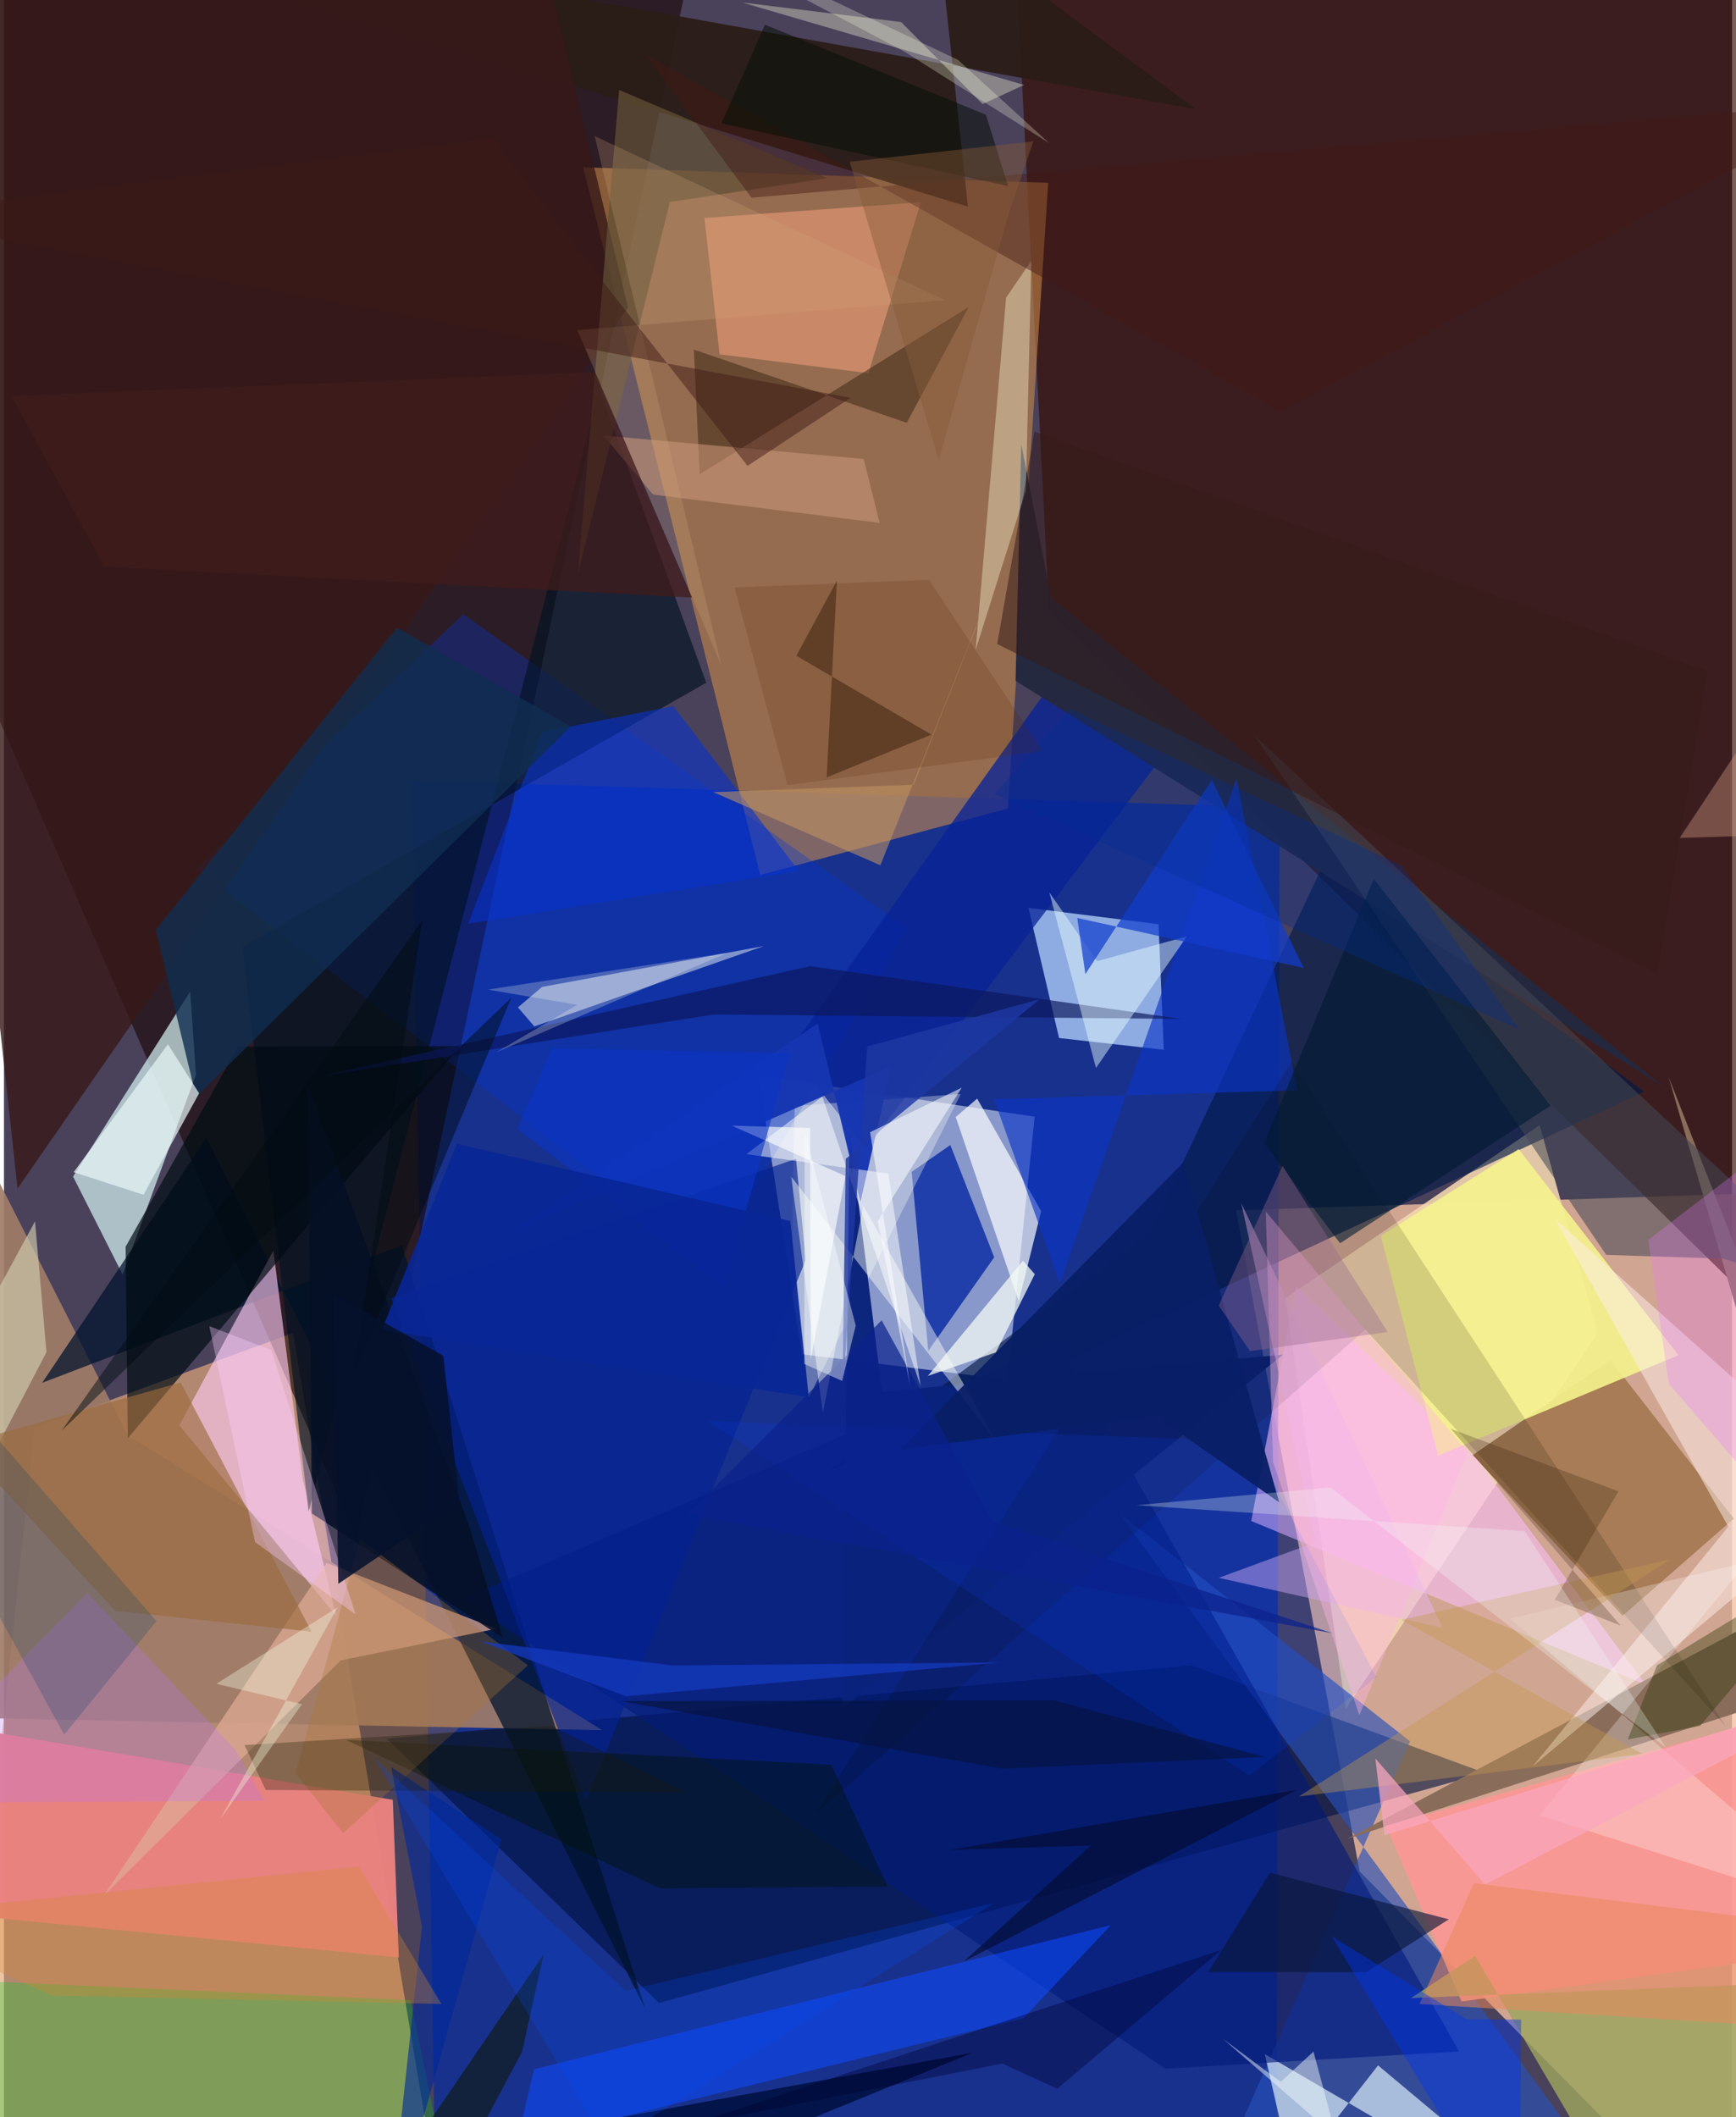 <svg xmlns="http://www.w3.org/2000/svg" width="228" height="278" viewBox="0 0 836 1024"><path fill="#4a415b" d="M0 0h836v1024H0z"/><path fill="#f4c1a1" fill-opacity=".784" d="M596.064 585.364l59.759 319.779L834.1 1086 898 575.514z"/><path fill="#002aa5" fill-opacity=".671" d="M617.091 390.574L197.37 377.427 209.208 1086l406.396-29.977z"/><path fill="#e4a97b" fill-opacity=".678" d="M-27.137 1086l41.92-395.337 125.015-45.949L214.005 1086z"/><path fill="#180500" fill-opacity=".596" d="M-62-7.8l42.32 316.04 190.028 435.782L328.758-.662z"/><path fill="#dee7fa" fill-opacity=".569" d="M386.004 655.01l99.454 12.263 13.17-127.163-133.637-19.916z"/><path fill="#350c00" fill-opacity=".655" d="M898 680.993L505.643 295.432 487.39-59.638 898-23.556z"/><path fill="#d18f48" fill-opacity=".553" d="M505.17 88.419l-19.53 302.643-119.776 32.136L280.212 80.91z"/><path fill="#dafaf9" fill-opacity=".686" d="M90.097 479.54l2.791 40.277-35.513 96.593-23.943-47.36z"/><path fill="#00113d" fill-opacity=".608" d="M574.45 805.5l-389.29 35.414 131.755 127.882L716.51 857.517z"/><path fill="#b1d1fa" fill-opacity=".769" d="M558.562 447.003l2.522 60.737-50.651-5.689-14.803-62.945z"/><path fill="#f3d7b0" fill-opacity=".882" d="M619.945 627.917l122.97-83.721 28.067 100.412-121.811 181.88z"/><path fill="#001944" fill-opacity=".631" d="M397.446 712.25l396.168-184.235L639.506 415.38l-84.96 180.355z"/><path fill="#a07c68" fill-opacity=".914" d="M59.959 694.373L-49.212 479.306l29.264 351.512 309.346 6.003z"/><path fill="#01122c" fill-opacity=".729" d="M97.945 550.408l-79.466 118.41 174.038-66.46 117.648 369.048z"/><path fill="#0036d6" fill-opacity=".322" d="M342.39 610.577l94.436-161.674-214.678-151.877L93.045 420.298z"/><path fill="#2951b8" fill-opacity=".651" d="M680.216 842.202l-140.96-110.584L798.716 1086H572.542z"/><path fill="#fecbf5" fill-opacity=".62" d="M84.856 689.355l75.904 92.248-16.207-66.176-14.222-110.595z"/><path fill="#a77c56" d="M836.848 734.503l-53.791 47.012-72.515-77.722 66.581-46.047z"/><path fill="#2b1c17" fill-opacity=".945" d="M-62-62L466.374 99.983l-15.281-140.31 125.574 93.163z"/><path fill="#fcc0fd" fill-opacity=".553" d="M712.78 706.115l81.44 108.717-190.83-79.191 21.733-113.581z"/><path fill="#ea8280" fill-opacity=".969" d="M191.018 946.756L-62 921.982l16.95-90.889 233.161 39.405z"/><path fill="#001223" fill-opacity=".647" d="M288.078 188.414L147.392 731.12l-32.1-273.098 224.466-127.83z"/><path fill="#ddf0fc" fill-opacity=".682" d="M609.956 993.491L768.726 1086l-103.975-87.05-41.435 53.044z"/><path fill="#8a6c5b" d="M649.9 889.362l240.247-77.772-84.832-290.665L898 757.252z"/><path fill="#0627a1" fill-opacity=".792" d="M479.053 608.103L447.148 653.4l-8.029-86.622 18.708-12.96z"/><path fill="#371a18" fill-opacity=".804" d="M264.365-6.77L-62-52.997 6.586 574.845l295.302-426.15z"/><path fill="#01cc22" fill-opacity=".29" d="M196.802 967.403l20.483 100.757L-62 1023.466l33.562-66.033z"/><path fill="#001a7a" fill-opacity=".6" d="M510.371 649.203L221.953 773.398l339.891 227.155 142.08-8.359z"/><path fill="#b9c6e1" fill-opacity=".659" d="M256.584 496.459l-7.933-9.24 11.652-9.868 107.314-19.785z"/><path fill="#0d4bff" fill-opacity=".557" d="M248.198 1036.223l244.922-59.996 42.3-45.098-279.025 69.706z"/><path fill="#f5f28d" fill-opacity=".902" d="M666.117 597.744l66.664-41.935 77.27 99.642-116.194 48.53z"/><path fill="#072297" fill-opacity=".753" d="M568.76 354.903L417.158 555.66l-37.43-47.17L505.81 331.834z"/><path fill="#dfaa96" fill-opacity=".722" d="M238.13 787.781l-75.253 15.314L48.303 916.818 156.12 755.947z"/><path fill="#fc9794" fill-opacity=".89" d="M898 818.613v122.854l-192.877 26.567-36.555-84.983z"/><path fill="#fcffff" fill-opacity=".694" d="M501.776 585.815l-30.963-54.455-10.392 8.91 30.515 89.094z"/><path fill="#9ca55f" fill-opacity=".824" d="M898 957.745L794.044 1086l-82.336-140.046-31.048 20.451z"/><path fill="#e49875" fill-opacity=".647" d="M346.193 171.398l72.012 9.084 25.359-82.666-104.697 7.603z"/><path fill="#fafef7" fill-opacity=".333" d="M462.861 529.153l-80.303 5.725-1.251 61.413 8.053 79.658z"/><path fill="#0a227b" fill-opacity=".976" d="M618.787 655.212L405.624 826.383l3.478-278.965 15.704 125.706z"/><path fill="#24283f" fill-opacity=".973" d="M506.555 289.134L802.821 525.57 489.384 329.287l2.77-114.461z"/><path fill="#434754" fill-opacity=".557" d="M831.762 608.758l-56.643-1.81-170.476-251.615L898 629.214z"/><path fill="#feede7" fill-opacity=".525" d="M834.206 738.38l-83.989-148.898L898 721.355l-158.383 132.93z"/><path fill="#0c34c6" fill-opacity=".639" d="M625.65 527.317l-146.681 4.35 31.877 89.155 85.42-244.2z"/><path fill="#000c14" fill-opacity=".694" d="M220.579 505.986l-107.325.221-54.403 96.805 1.052 92.596z"/><path fill="#032191" fill-opacity=".667" d="M281.525 871.036l106.33-261.612-4.667-48.957-195.84 67.444z"/><path fill="#fbfbd7" fill-opacity=".384" d="M497.015 126.152l-12.193 17.764-14.769 170.504 24.326-77.104z"/><path fill="#0833cf" fill-opacity=".58" d="M323.855 341.505l60.616 79.725-159.939 25.527L260.34 354.1z"/><path fill="#0f2e50" fill-opacity=".8" d="M190.072 303.578l-116.603 146.2 19.514 80.815 181.255-179.258z"/><path fill="#f4fbf5" fill-opacity=".749" d="M492.983 609.766l5.702 6.515-18.854 37.825-32.872 11.37z"/><path fill="#fefff7" fill-opacity=".447" d="M380.852 569.097l15.334 114.244 19.51-100.222 63.314 112.543z"/><path fill="#050f26" fill-opacity=".875" d="M148.993 732.03l92.272 60.023-16.355-54.336-77.83-212.775z"/><path fill="#3c2816" fill-opacity=".522" d="M466.728 148.471l-130.185 80.914-2.786-60.319 102.987 35.427z"/><path fill="#ebb6ef" fill-opacity=".482" d="M587.691 763.145l46.963-17.26-36.11-164.053 97.403 205.526z"/><path fill="#0b165b" fill-opacity=".655" d="M343.341 490.673l-191.315 30.04 237.944-53.435 179.685 25.551z"/><path fill="#0b0800" fill-opacity=".141" d="M832.837 834.822L622.95 513.405 392.245 877.741l266.382-234.684z"/><path fill="#d1cdae" fill-opacity=".655" d="M-1.878 621.892l-13.998 101.96 36.438-69.871-5.53-63.253z"/><path fill="#d9dcbf" fill-opacity=".439" d="M473.454 50.365L434.002 10.65l-76.854-9.437 136.338 39.86z"/><path fill="#031203" fill-opacity=".4" d="M400.33 853.527l27.232 58.933-110.3.848-151.776-71.802z"/><path fill="#1535b1" fill-opacity=".969" d="M245.519 596.207l148.138-101.192 20.664 86.412 15.011-65.682z"/><path fill="#9b6b3e" fill-opacity=".639" d="M85.509 668.64l63.32 120.567-94.998-10.073-74.155-80.62z"/><path fill="#47301b" fill-opacity=".639" d="M448.692 355.299l-50.683 20.695 4.936-95.103-19.606 36.278z"/><path fill="#cb9678" fill-opacity=".569" d="M423.646 252.904l-109.668-13.71-24.016-28.562 125.938 11.36z"/><path fill="#fffafc" fill-opacity=".271" d="M728.565 782.865l114.675-27.308-100.337 122.43L898 927.555z"/><path fill="#e6f6f6" fill-opacity=".706" d="M94.416 528.782l-15.09-23.704-45.605 61.838 33.784 10.954z"/><path fill="#b572fc" fill-opacity=".259" d="M-59.482 872.012l185.469-1.071-13.931-24.51-71.75-75.975z"/><path fill="#0043ff" fill-opacity=".145" d="M603.407 697.16l60.53 113.934-61.494 47.726-261.965-171.528z"/><path fill="#081638" fill-opacity=".627" d="M612.471 905.75l86.487 22.565-40.053 25.594-76.368-.103z"/><path fill="#0f1a0e" fill-opacity=".631" d="M261.044 945.371L164.851 1086l46.392-19.606 39.426-74.041z"/><path fill="#e8895b" fill-opacity=".537" d="M684.841 969.261L898 982.538v-48.54l-186.905-23.172z"/><path fill="#eaffff" fill-opacity=".451" d="M528.294 516.53l44.001-63.66-43.477 12.021-23.135-33.345z"/><path fill="#123ccd" fill-opacity=".718" d="M584.298 377.194l-61.138 93.96-3.928-27.164 109.56 24.19z"/><path fill="#011243" fill-opacity=".914" d="M378.463 1086l-39.005-40.497 129.375-52.72-264.03 48.45z"/><path fill="#091f66" fill-opacity=".953" d="M570.628 562.166l46.286 164.448-59.889-41.778-123.436 16.347z"/><path fill="#615037" fill-opacity=".741" d="M322.153 97.69L277.71 277.245l19.896-233.728L398.153 86.19z"/><path fill="#0034ed" fill-opacity=".427" d="M642.316 936.56l65.232 40.072 26.399.178-.748 109.19z"/><path fill="#001b32" fill-opacity=".584" d="M646.385 601.32l-36.777-48.45 53.096-127.81 85.513 109.694z"/><path fill="#431913" fill-opacity=".435" d="M898 48.99L617.68 199 310.1 26.081l51.544 69.55z"/><path fill="#c49850" fill-opacity=".396" d="M676.005 783.455l130.465-29.357-180.09 114.8 166.2-20.64z"/><path fill="#003a6c" fill-opacity=".216" d="M-62 628.554l135.808 155.48-44.657 54.982-65.942-120.144z"/><path fill="#ad7332" fill-opacity=".322" d="M164.083 886.695l-22.974-29.062 31.167-113.222 81.17 61.042z"/><path fill="#411c1a" fill-opacity=".733" d="M285.866 179.984l47.05 109.07-284.388-15.08L3.81 191.568z"/><path fill="#fdffff" fill-opacity=".635" d="M390.323 657.432l16.778-88.603-55.06-24.407 37.948 1.173z"/><path fill="#030d33" fill-opacity=".667" d="M457.926 894.693l67.817-2.046-61.396 56.046 161.15-83.03z"/><path fill="#ffcfff" fill-opacity=".353" d="M170.114 780.824l-40.78-127.865-30.006-11.552 22.126 104.454z"/><path fill="#00289b" fill-opacity=".612" d="M240.645 889.718l-53.336-35.073 14.926 77.056L185.56 1086z"/><path fill="#fefffe" fill-opacity=".506" d="M359.154 558.229l36.737-27.832 47.575 140.106-15.609-102.917z"/><path fill="#1439be" fill-opacity=".753" d="M230.772 793.947l92.534 11.566 158.624-1.455-181.026 16.366z"/><path fill="#ffb5e7" fill-opacity=".396" d="M610.449 586.027l3.494 121.087 41.775 122.503 52.398-127.288z"/><path fill="#d48732" fill-opacity=".325" d="M211.63 969.256l-39.973-66.549L-62 926.551l85.045 38.616z"/><path fill="#d0a97b" fill-opacity=".235" d="M347.05 321.748L285.755 65.82l169.436 79.365-177.808 14.48z"/><path fill="#e979ff" fill-opacity=".271" d="M795.446 599.7l9.968 69.551L898 776.533 882.49 532.93z"/><path fill="#1d1a00" fill-opacity=".302" d="M126.639 865.754l203.382 1.186-64.95-32.157-148.693 9.245z"/><path fill="#c29461" fill-opacity=".569" d="M440.15 379.524l-96.996 3.594 80.808 35.392 68.687-171.4z"/><path fill="#273300" fill-opacity=".38" d="M785.56 841.316l14.117-35.858 93.83-57.18-72.987 86.484z"/><path fill="#faa6bd" fill-opacity=".733" d="M898 816.69l-230.18 70.926-4.38-37.11 53.106 60.967z"/><path fill="#06133f" fill-opacity=".667" d="M508.048 822.375l101.845 27.376-127.038 5.667-184.776-32.674z"/><path fill="#000031" fill-opacity=".384" d="M330.628 1028.115l258.315-85.002-79.398 67.134-26.579-12.174z"/><path fill="#f4fee4" fill-opacity=".357" d="M104.604 879.849l39.552-55.593-41.387-9.854 58.66-37.013z"/><path fill="#0b35c7" fill-opacity=".6" d="M380.04 509.387l-114.869-2.384-16.758 39.062 100.217 76.9z"/><path fill="#f2fafa" fill-opacity=".471" d="M617.679 1006.893l-27.817-20.64 54.691 47.385-11.043-41.359z"/><path fill="#d49f86" fill-opacity=".388" d="M838.697 484.961L898 402.586l-87.314 2.687L898 273.446z"/><path fill="#1e37a3" fill-opacity=".816" d="M405.583 675.822l12.053-169.682 83.438-22.854-93.835 77.182z"/><path fill="#301b07" fill-opacity=".243" d="M781.044 721.292l-81.083-30.204 82.14 95.135-31.872-12.488z"/><path fill="#000b11" fill-opacity=".482" d="M27.856 692.01l217.648-209.563-76.696 183.227 33.568-220.628z"/><path fill="#004cfa" fill-opacity=".212" d="M300.697 962.937l178.506-42.612-187.48 117.138-113.055-187.687z"/><path fill="#091209" fill-opacity=".553" d="M485.809 89.99l-10.783-34.52L368.14 11.943l-21.038 47.732z"/><path fill="#f7fdef" fill-opacity=".247" d="M349.911 460.843L234.17 478.638l43.085 7.365-39.042 22.932z"/><path fill="#f3fae0" fill-opacity=".275" d="M280.55-56.89l180.987 85.855 44.172 40.306-69.82-44.144z"/><path fill="#002d94" fill-opacity=".322" d="M675.789 418.47L515.56 342.814l-36.395 41.303 253.892 113.797z"/><path fill="#341917" fill-opacity=".522" d="M480.508 311.482l319.53 159.297 24.009-146.26L498.53 208.766z"/><path fill="#855a38" fill-opacity=".435" d="M486.311 102.622l11.653-34.22-88.827 9.847 43.044 144.223z"/><path fill="#0a218d" fill-opacity=".706" d="M424.603 638.594l53.335 97.087 164.756 54.263-312.005-57.588z"/><path fill="#fcfdff" fill-opacity=".549" d="M419.016 547.604l44.341-21.532-40.64 64.622 15.56 79.072z"/><path fill="#996990" fill-opacity=".376" d="M587.668 631.48l30.893-67.566 50.877 80.338-66.627 9.233z"/><path fill="#082696" fill-opacity=".906" d="M219.134 553.247l161.276 37.321 8.712 85.177-206.281-32.58z"/><path fill="#401916" fill-opacity=".482" d="M409.588 192.408l-49.866 32.917-124.2-158.2L-62 104.282z"/><path fill="#552600" fill-opacity=".176" d="M447.503 280.438l-94.048 3.699 25.643 95.601 123.184-16.515z"/><path fill="#05112d" fill-opacity=".863" d="M159.274 625.756l53.27 29.965 7.799 70.737-58.58 39.554z"/><path fill="#f6fffd" fill-opacity=".271" d="M641.768 719.45l162.236 125.768-68.31-104.633L547.8 728.022z"/><path fill="#fafffd" fill-opacity=".42" d="M405.477 667.91l6.603-26.767-24.706-93.67-.208 112.221z"/></svg>